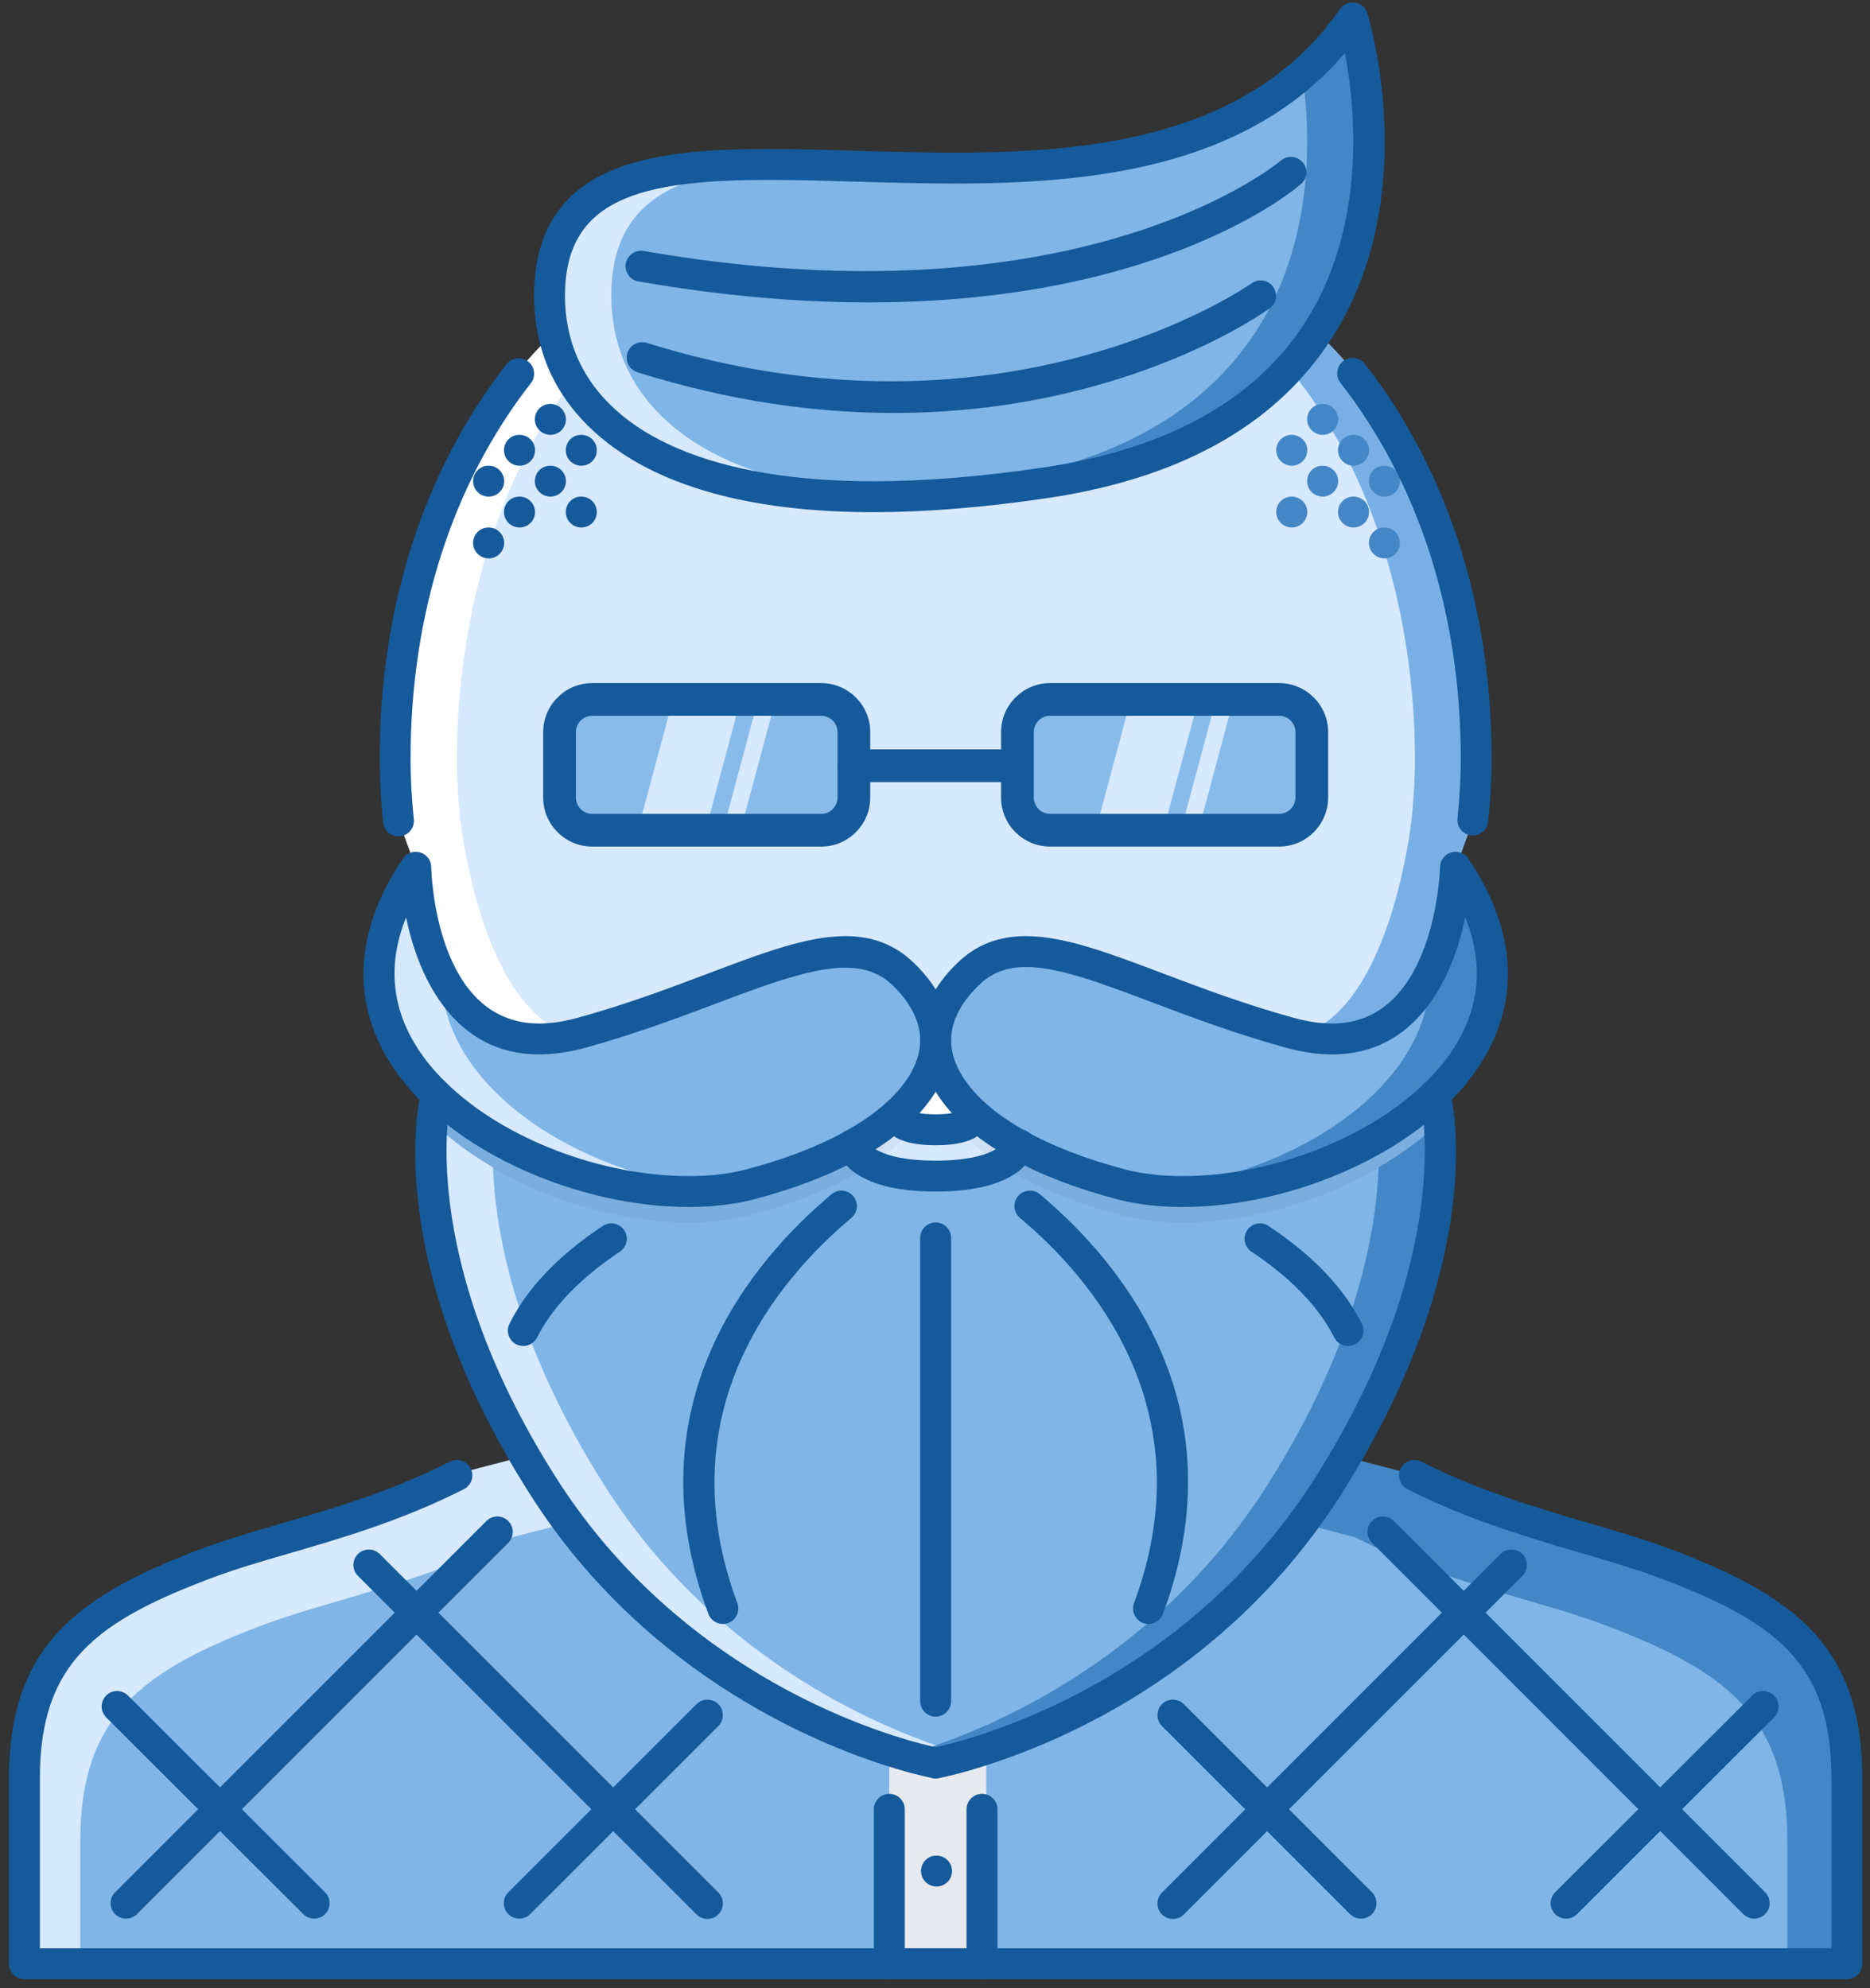 <svg width="79" height="84" viewBox="0 0 79 84" fill="none" xmlns="http://www.w3.org/2000/svg">
<rect x="0" y="0" width="79" height="84" fill="#333333" stroke="none"/>
<path d="M70.194 66.002C68.641 65.428 66.762 64.959 64.726 64.306C63.134 63.81 61.451 63.197 59.755 62.335L56.844 61.578C56.622 61.956 56.388 62.349 56.14 62.74C51.663 69.813 45.048 72.789 41.667 73.897C41.277 74.029 40.937 74.131 40.642 74.213L40.624 74.146C40.015 74.323 39.596 74.419 39.403 74.46C39.21 74.419 38.792 74.323 38.183 74.146L38.166 74.213C37.87 74.131 37.53 74.029 37.14 73.897C33.759 72.789 27.143 69.813 22.667 62.74C22.419 62.349 22.185 61.956 21.963 61.578L19.052 62.335C17.356 63.197 15.673 63.81 14.081 64.306C12.045 64.959 10.166 65.428 8.613 66.002C3.393 67.947 0.783 69.918 0.783 75.137C0.783 80.357 0.783 82.967 0.783 82.967H29.258H37.322H37.57H41.237H41.485H49.55H78.024C78.024 82.967 78.024 80.357 78.024 75.137C78.024 69.918 75.414 67.947 70.194 66.002Z" fill="#7FB5E7"/>
<path d="M3.393 77.747C3.393 72.527 6.003 70.557 11.223 68.613C12.776 68.038 14.655 67.569 16.691 66.916C18.283 66.419 19.966 65.806 21.662 64.945L23.811 64.387C23.419 63.862 23.034 63.319 22.667 62.74C22.419 62.349 22.185 61.956 21.963 61.578L19.052 62.335C17.356 63.197 15.673 63.81 14.081 64.306C12.045 64.959 10.166 65.428 8.613 66.002C3.393 67.947 0.783 69.918 0.783 75.137C0.783 80.357 0.783 82.967 0.783 82.967H3.393C3.393 81.69 3.393 79.97 3.393 77.747Z" fill="#D7E9FF"/>
<path d="M75.507 77.747C75.507 72.527 72.897 70.557 67.677 68.613C66.124 68.038 64.246 67.569 62.209 66.916C60.618 66.419 58.934 65.806 57.238 64.945L55.089 64.387C55.482 63.862 55.867 63.319 56.234 62.74C56.481 62.349 56.715 61.956 56.937 61.578L59.848 62.335C61.544 63.197 63.228 63.81 64.819 64.306C66.856 64.959 68.734 65.428 70.288 66.002C75.507 67.947 78.117 69.918 78.117 75.137C78.117 80.357 78.117 82.967 78.117 82.967H75.507C75.507 81.69 75.507 79.97 75.507 77.747Z" fill="#4487C6"/>
<path d="M41.666 73.898H37.57V82.968H41.666V73.898Z" fill="#E6E9ED"/>
<path d="M55.608 14.027L54.509 15.514C52.447 17.811 49.185 19.664 44.095 20.408C42.46 20.649 40.941 20.808 39.528 20.898C38.114 20.808 36.595 20.649 34.96 20.408C29.87 19.664 26.608 17.811 24.546 15.514L23.448 14.027C18.771 18.372 16.691 25.537 16.691 32.074C16.691 32.935 16.743 33.784 16.835 34.645L17.565 36.642C17.565 36.642 17.735 45.515 24.56 43.635C31.384 41.757 35.535 38.625 38.145 41.144C39.084 42.044 39.528 43.01 39.528 43.949C39.528 43.01 39.971 42.044 40.91 41.144C43.52 38.625 47.671 41.757 54.495 43.635C61.321 45.515 61.49 36.642 61.49 36.642L62.22 34.645C62.312 33.784 62.364 32.936 62.364 32.074C62.364 25.537 60.284 18.372 55.608 14.027Z" fill="#D7E9FF"/>
<path d="M36.074 33.696C36.074 34.456 35.452 35.078 34.692 35.078H25.02C24.26 35.078 23.638 34.456 23.638 33.696V30.933C23.638 30.173 24.26 29.551 25.02 29.551H34.692C35.452 29.551 36.074 30.173 36.074 30.933V32.356V33.696Z" fill="#88BBEA"/>
<path d="M26.946 35.078H29.808L31.288 29.551H28.428L26.946 35.078Z" fill="#D7E9FF"/>
<path d="M30.547 35.078H31.287L32.768 29.551H32.028L30.547 35.078Z" fill="#D7E9FF"/>
<path d="M55.418 33.696C55.418 34.456 54.796 35.078 54.036 35.078H44.364C43.605 35.078 42.983 34.456 42.983 33.696V30.933C42.983 30.173 43.605 29.551 44.364 29.551H54.036C54.796 29.551 55.418 30.173 55.418 30.933V32.356V33.696Z" fill="#88BBEA"/>
<path d="M46.29 35.078H49.151L50.632 29.551H47.771L46.29 35.078Z" fill="#D7E9FF"/>
<path d="M49.891 35.078H50.63L52.112 29.551H51.373L49.891 35.078Z" fill="#D7E9FF"/>
<path d="M34.692 35.769H25.02C23.877 35.769 22.947 34.839 22.947 33.696V30.933C22.947 29.79 23.877 28.86 25.02 28.86H34.692C35.835 28.86 36.764 29.79 36.764 30.933V33.696C36.764 34.839 35.835 35.769 34.692 35.769ZM25.02 30.242C24.639 30.242 24.329 30.551 24.329 30.933V33.696C24.329 34.077 24.639 34.387 25.02 34.387H34.692C35.073 34.387 35.383 34.077 35.383 33.696V30.933C35.383 30.552 35.073 30.242 34.692 30.242H25.02Z" fill="#155A9A"/>
<path d="M54.036 35.768H44.364C43.221 35.768 42.291 34.839 42.291 33.696V30.932C42.291 29.79 43.221 28.86 44.364 28.86H54.036C55.179 28.86 56.109 29.79 56.109 30.932V33.696C56.109 34.839 55.179 35.768 54.036 35.768ZM44.364 30.241C43.983 30.241 43.673 30.551 43.673 30.932V33.696C43.673 34.077 43.983 34.387 44.364 34.387H54.036C54.416 34.387 54.727 34.077 54.727 33.696V30.932C54.727 30.551 54.416 30.241 54.036 30.241H44.364Z" fill="#155A9A"/>
<path d="M42.983 33.046H36.074C35.692 33.046 35.383 32.737 35.383 32.355C35.383 31.973 35.692 31.664 36.074 31.664H42.983C43.364 31.664 43.673 31.973 43.673 32.355C43.673 32.737 43.364 33.046 42.983 33.046Z" fill="#155A9A"/>
<path d="M19.445 34.645C19.354 33.784 19.301 32.936 19.301 32.074C19.301 26.26 20.958 19.963 24.613 15.581C24.591 15.559 24.567 15.537 24.547 15.515L23.448 14.028C18.771 18.372 16.691 25.537 16.691 32.075C16.691 32.936 16.744 33.784 16.835 34.646L17.566 36.642C17.566 36.642 17.745 45.1 24.135 43.717C20.299 42.631 19.445 34.645 19.445 34.645Z" fill="white"/>
<path d="M59.631 34.645C59.723 33.784 59.775 32.936 59.775 32.074C59.775 26.26 58.118 19.963 54.463 15.581C54.485 15.559 54.509 15.537 54.53 15.515L55.628 14.028C60.305 18.372 62.385 25.537 62.385 32.075C62.385 32.936 62.333 33.784 62.241 34.646L61.511 36.642C61.511 36.642 61.331 45.1 54.941 43.717C58.777 42.631 59.631 34.645 59.631 34.645Z" fill="#78B0E6"/>
<path d="M54.575 19.677C54.214 19.677 53.916 19.385 53.916 19.025C53.916 18.664 54.202 18.372 54.561 18.372H54.575C54.934 18.372 55.227 18.664 55.227 19.025C55.227 19.385 54.934 19.677 54.575 19.677Z" fill="#4487C6"/>
<path d="M57.184 19.677C56.823 19.677 56.525 19.385 56.525 19.025C56.525 18.664 56.81 18.372 57.17 18.372H57.184C57.543 18.372 57.836 18.664 57.836 19.025C57.836 19.385 57.543 19.677 57.184 19.677Z" fill="#4487C6"/>
<path d="M58.489 20.982C58.129 20.982 57.831 20.69 57.831 20.33C57.831 19.969 58.116 19.677 58.475 19.677H58.489C58.849 19.677 59.142 19.969 59.142 20.33C59.142 20.69 58.849 20.982 58.489 20.982Z" fill="#4487C6"/>
<path d="M55.879 20.982C55.518 20.982 55.22 20.69 55.22 20.33C55.22 19.969 55.506 19.677 55.865 19.677H55.879C56.239 19.677 56.531 19.969 56.531 20.33C56.531 20.69 56.239 20.982 55.879 20.982Z" fill="#4487C6"/>
<path d="M54.575 22.287C54.214 22.287 53.916 21.995 53.916 21.635C53.916 21.274 54.202 20.982 54.561 20.982H54.575C54.934 20.982 55.227 21.274 55.227 21.635C55.227 21.995 54.934 22.287 54.575 22.287Z" fill="#4487C6"/>
<path d="M57.184 22.287C56.823 22.287 56.525 21.995 56.525 21.635C56.525 21.274 56.81 20.982 57.17 20.982H57.184C57.543 20.982 57.836 21.274 57.836 21.635C57.836 21.995 57.543 22.287 57.184 22.287Z" fill="#4487C6"/>
<path d="M58.489 23.592C58.129 23.592 57.831 23.3 57.831 22.94C57.831 22.579 58.116 22.287 58.475 22.287H58.489C58.849 22.287 59.142 22.579 59.142 22.94C59.142 23.3 58.849 23.592 58.489 23.592Z" fill="#4487C6"/>
<path d="M55.879 18.372C55.518 18.372 55.22 18.081 55.22 17.72C55.22 17.359 55.506 17.067 55.865 17.067H55.879C56.239 17.067 56.531 17.359 56.531 17.72C56.531 18.081 56.239 18.372 55.879 18.372Z" fill="#4487C6"/>
<path d="M24.561 19.677C24.2 19.677 23.902 19.385 23.902 19.025C23.902 18.664 24.187 18.372 24.547 18.372H24.561C24.92 18.372 25.213 18.664 25.213 19.025C25.213 19.385 24.92 19.677 24.561 19.677Z" fill="#155A9A"/>
<path d="M21.951 19.677C21.59 19.677 21.292 19.385 21.292 19.025C21.292 18.664 21.578 18.372 21.937 18.372H21.951C22.31 18.372 22.603 18.664 22.603 19.025C22.603 19.385 22.31 19.677 21.951 19.677Z" fill="#155A9A"/>
<path d="M20.646 20.982C20.285 20.982 19.987 20.69 19.987 20.33C19.987 19.969 20.272 19.677 20.632 19.677H20.646C21.005 19.677 21.298 19.969 21.298 20.33C21.298 20.69 21.005 20.982 20.646 20.982Z" fill="#155A9A"/>
<path d="M23.255 20.982C22.894 20.982 22.596 20.69 22.596 20.33C22.596 19.969 22.882 19.677 23.241 19.677H23.255C23.614 19.677 23.908 19.969 23.908 20.33C23.908 20.69 23.614 20.982 23.255 20.982Z" fill="#155A9A"/>
<path d="M24.561 22.287C24.2 22.287 23.902 21.995 23.902 21.635C23.902 21.274 24.187 20.982 24.547 20.982H24.561C24.92 20.982 25.213 21.274 25.213 21.635C25.213 21.995 24.92 22.287 24.561 22.287Z" fill="#155A9A"/>
<path d="M21.951 22.287C21.59 22.287 21.292 21.995 21.292 21.635C21.292 21.274 21.578 20.982 21.937 20.982H21.951C22.31 20.982 22.603 21.274 22.603 21.635C22.603 21.995 22.31 22.287 21.951 22.287Z" fill="#155A9A"/>
<path d="M20.646 23.592C20.285 23.592 19.987 23.3 19.987 22.94C19.987 22.579 20.272 22.287 20.632 22.287H20.646C21.005 22.287 21.298 22.579 21.298 22.94C21.298 23.3 21.005 23.592 20.646 23.592Z" fill="#155A9A"/>
<path d="M23.255 18.372C22.894 18.372 22.596 18.081 22.596 17.72C22.596 17.359 22.882 17.067 23.241 17.067H23.255C23.614 17.067 23.908 17.359 23.908 17.72C23.908 18.081 23.614 18.372 23.255 18.372Z" fill="#155A9A"/>
<path d="M39.568 79.705C39.207 79.705 38.909 79.413 38.909 79.053C38.909 78.692 39.194 78.4 39.553 78.4H39.568C39.927 78.4 40.22 78.692 40.22 79.053C40.22 79.413 39.927 79.705 39.568 79.705Z" fill="#155A9A"/>
<path d="M23.751 15.266C23.385 14.379 23.216 13.44 23.216 12.5C23.216 0.468 48.01 13.883 57.145 0.755C57.145 0.755 59.859 9.59 54.509 15.514C52.447 17.811 49.185 19.664 44.095 20.408C31.242 22.299 25.434 19.286 23.751 15.266Z" fill="#7FB5E7"/>
<path d="M57.145 0.755C56.509 1.669 55.791 2.442 55.018 3.116C55.445 6.148 55.528 11.496 51.899 15.514C49.837 17.811 46.575 19.664 41.485 20.408C39.301 20.73 37.335 20.899 35.543 20.956C37.964 21.051 40.793 20.894 44.095 20.408C49.185 19.664 52.447 17.811 54.509 15.514C59.859 9.59 57.145 0.755 57.145 0.755Z" fill="#4487C6"/>
<path d="M26.361 15.267C25.995 14.379 25.826 13.44 25.826 12.5C25.826 8.051 29.221 7.084 33.955 6.965C27.906 6.849 23.216 7.268 23.216 12.5C23.216 13.44 23.385 14.379 23.751 15.267C25.148 18.603 29.402 21.236 38.153 20.957C31.148 20.681 27.613 18.254 26.361 15.267Z" fill="#D7E9FF"/>
<path d="M38.145 41.144C39.084 42.044 39.528 43.01 39.528 43.949C39.528 45.032 38.953 46.102 37.871 47.081C37.361 47.537 36.736 47.981 35.991 48.386C34.817 49.038 33.369 49.599 31.673 50.043C27.783 51.048 21.754 49.469 18.427 46.245C15.921 43.831 14.956 40.491 17.565 36.641C17.565 36.641 17.735 45.515 24.56 43.635C31.385 41.757 35.535 38.625 38.145 41.144Z" fill="#7FB5E7"/>
<path d="M21.037 46.245C19.561 44.823 18.627 43.078 18.636 41.099C17.622 39.055 17.565 36.641 17.565 36.641C14.956 40.491 15.921 43.831 18.427 46.245C21.41 49.135 26.552 50.686 30.391 50.257C27.058 49.946 23.381 48.516 21.037 46.245Z" fill="#D7E9FF"/>
<path d="M61.49 36.641C64.1 40.491 63.134 43.831 60.629 46.245C57.301 49.469 51.272 51.048 47.383 50.043C45.687 49.599 44.239 49.038 43.064 48.386C42.32 47.981 41.694 47.537 41.184 47.081C40.102 46.102 39.528 45.032 39.528 43.949C39.528 43.009 39.971 42.044 40.91 41.144C43.52 38.625 47.671 41.757 54.495 43.635C61.321 45.515 61.49 36.641 61.49 36.641Z" fill="#7FB5E7"/>
<path d="M61.49 36.641C61.49 36.641 61.434 39.055 60.42 41.099C60.429 43.078 59.495 44.823 58.019 46.245C55.675 48.516 51.998 49.946 48.665 50.257C52.504 50.686 57.646 49.135 60.629 46.245C63.134 43.831 64.1 40.491 61.49 36.641Z" fill="#4487C6"/>
<path d="M39.528 47.734C37.792 47.734 37.871 47.081 37.871 47.081C38.953 46.102 39.528 45.032 39.528 43.949C39.528 45.032 40.103 46.102 41.184 47.081C41.184 47.081 41.264 47.734 39.528 47.734Z" fill="white"/>
<path d="M37.871 47.081C37.871 47.081 37.792 47.733 39.527 47.733C41.263 47.733 41.184 47.081 41.184 47.081C41.694 47.537 42.319 47.98 43.063 48.386C43.063 48.386 42.79 49.691 39.527 49.691C36.265 49.691 35.991 48.386 35.991 48.386C36.735 47.98 37.361 47.537 37.871 47.081Z" fill="#D7E9FF"/>
<g opacity="0.2">
<path opacity="0.2" d="M37.871 47.081C37.361 47.537 36.736 47.98 35.991 48.386C35.991 48.386 36.102 48.819 36.809 49.187C37.201 48.927 37.564 48.661 37.871 48.386C38.14 48.142 38.378 47.893 38.583 47.639C37.831 47.459 37.871 47.081 37.871 47.081Z" fill="black"/>
</g>
<g opacity="0.2">
<path opacity="0.2" d="M41.185 47.081C41.185 47.081 41.224 47.459 40.473 47.639C40.678 47.893 40.916 48.142 41.185 48.386C41.492 48.661 41.855 48.927 42.246 49.187C42.954 48.819 43.065 48.386 43.065 48.386C42.32 47.98 41.695 47.537 41.185 47.081Z" fill="black"/>
</g>
<path d="M60.629 46.245C57.302 49.469 51.273 51.048 47.384 50.043C45.688 49.599 44.24 49.039 43.065 48.386C43.065 48.386 42.791 49.691 39.528 49.691C36.266 49.691 35.992 48.386 35.992 48.386C34.817 49.039 33.369 49.599 31.673 50.043C27.784 51.048 21.755 49.469 18.427 46.245C18.427 46.245 16.679 52.901 22.916 62.741C27.784 70.426 35.183 73.271 38.184 74.146C39.033 74.394 39.528 74.485 39.528 74.485C39.528 74.485 40.35 74.341 41.668 73.898C45.049 72.789 51.664 69.813 56.141 62.74C56.388 62.349 56.623 61.957 56.844 61.578C62.235 52.379 60.629 46.245 60.629 46.245Z" fill="#7FB5E7"/>
<g opacity="0.2">
<path opacity="0.2" d="M35.991 48.386C34.816 49.039 33.368 49.599 31.672 50.043C27.783 51.048 21.754 49.469 18.426 46.245C18.426 46.245 18.324 46.644 18.257 47.377C18.314 47.434 18.368 47.494 18.426 47.55C21.754 50.774 27.783 52.353 31.672 51.348C33.368 50.904 34.816 50.343 35.991 49.691C36.286 49.529 36.55 49.359 36.809 49.188C36.102 48.819 35.991 48.386 35.991 48.386Z" fill="black"/>
</g>
<g opacity="0.2">
<path opacity="0.2" d="M60.798 47.377C60.732 46.642 60.63 46.245 60.63 46.245C57.303 49.469 51.273 51.048 47.384 50.043C45.688 49.599 44.24 49.039 43.065 48.386C43.065 48.386 42.954 48.819 42.247 49.188C42.506 49.359 42.77 49.529 43.065 49.691C44.24 50.343 45.688 50.904 47.384 51.348C51.273 52.353 57.303 50.774 60.63 47.55C60.688 47.494 60.742 47.434 60.798 47.377Z" fill="black"/>
</g>
<path d="M40.793 74.146C37.792 73.27 30.393 70.426 25.525 62.74C21.822 56.897 20.937 52.19 20.828 49.32C19.946 48.8 19.119 48.22 18.427 47.55C18.368 47.494 18.315 47.434 18.257 47.378C18.05 49.668 18.191 55.286 22.915 62.74C27.783 70.426 35.182 73.27 38.183 74.146C39.032 74.393 39.528 74.485 39.528 74.485C39.528 74.485 40.016 74.398 40.838 74.159C40.822 74.154 40.81 74.151 40.793 74.146Z" fill="#D7E9FF"/>
<path d="M38.275 74.146C41.276 73.27 48.675 70.426 53.543 62.74C57.247 56.897 58.131 52.19 58.241 49.32C59.122 48.8 59.95 48.22 60.642 47.55C60.7 47.494 60.754 47.434 60.811 47.378C61.019 49.668 60.877 55.286 56.153 62.74C51.285 70.426 43.886 73.27 40.885 74.146C40.036 74.393 39.541 74.485 39.541 74.485C39.541 74.485 39.053 74.398 38.23 74.159C38.247 74.154 38.258 74.151 38.275 74.146Z" fill="#4487C6"/>
<path d="M78.024 83.62H1.032C0.671 83.62 0.379 83.328 0.379 82.967V75.137C0.379 69.529 3.28 67.385 8.634 65.391C9.601 65.032 10.68 64.718 11.822 64.386C14.011 63.75 16.493 63.027 19.007 61.754C19.328 61.591 19.719 61.719 19.884 62.041C20.047 62.362 19.918 62.754 19.596 62.918C16.974 64.247 14.431 64.986 12.187 65.64C11.068 65.965 10.011 66.272 9.089 66.615C4.073 68.483 1.685 70.235 1.685 75.138V82.315H77.372V75.138C77.372 70.235 74.984 68.483 69.966 66.615C69.067 66.282 68.031 65.977 66.933 65.656C66.165 65.431 65.359 65.195 64.527 64.927C62.567 64.317 60.956 63.677 59.459 62.918C59.138 62.755 59.009 62.362 59.174 62.04C59.337 61.718 59.731 61.592 60.05 61.754C61.48 62.48 63.028 63.094 64.92 63.684C65.747 63.949 66.542 64.182 67.3 64.403C68.419 64.732 69.477 65.042 70.42 65.391C75.776 67.386 78.677 69.529 78.677 75.138V82.967C78.676 83.328 78.385 83.62 78.024 83.62Z" fill="#155A9A"/>
<path d="M62.222 35.298C62.198 35.298 62.175 35.297 62.152 35.294C61.794 35.256 61.534 34.935 61.572 34.577C61.666 33.69 61.712 32.871 61.712 32.075C61.712 25.943 59.955 20.446 56.63 16.176C56.408 15.892 56.459 15.482 56.743 15.26C57.027 15.037 57.436 15.09 57.659 15.374C61.164 19.875 63.017 25.65 63.017 32.075C63.017 32.918 62.968 33.782 62.869 34.714C62.834 35.05 62.551 35.298 62.222 35.298Z" fill="#155A9A"/>
<path d="M16.834 35.337C16.505 35.337 16.223 35.088 16.187 34.753C16.089 33.833 16.039 32.932 16.039 32.074C16.039 25.658 17.892 19.888 21.396 15.387C21.617 15.103 22.027 15.05 22.313 15.274C22.597 15.495 22.648 15.905 22.426 16.189C19.102 20.458 17.344 25.951 17.344 32.074C17.344 32.886 17.391 33.74 17.484 34.615C17.522 34.973 17.262 35.294 16.904 35.333C16.881 35.335 16.857 35.337 16.834 35.337Z" fill="#155A9A"/>
<path d="M41.485 83.62C41.125 83.62 40.833 83.328 40.833 82.967V76.442C40.833 76.082 41.125 75.79 41.485 75.79C41.846 75.79 42.138 76.082 42.138 76.442V82.967C42.138 83.328 41.846 83.62 41.485 83.62Z" fill="#155A9A"/>
<path d="M37.57 83.62C37.209 83.62 36.917 83.328 36.917 82.967V76.442C36.917 76.082 37.209 75.79 37.57 75.79C37.931 75.79 38.222 76.082 38.222 76.442V82.967C38.222 83.328 37.931 83.62 37.57 83.62Z" fill="#155A9A"/>
<path d="M29.096 50.996C25.087 50.996 20.617 49.275 17.973 46.714C14.844 43.699 14.507 39.991 17.025 36.275C17.185 36.04 17.476 35.934 17.75 36.016C18.023 36.097 18.212 36.344 18.218 36.629C18.223 36.899 18.407 43.245 22.778 43.244C23.272 43.244 23.814 43.164 24.387 43.007C26.465 42.435 28.299 41.742 29.918 41.13C32.255 40.248 34.1 39.551 35.713 39.551C36.871 39.551 37.815 39.919 38.599 40.674C39.633 41.666 40.181 42.799 40.181 43.949C40.181 45.206 39.533 46.457 38.309 47.564C37.736 48.078 37.062 48.546 36.304 48.959C35.068 49.645 33.564 50.222 31.838 50.675C31.012 50.888 30.09 50.996 29.096 50.996ZM17.155 38.759C15.889 41.892 17.307 44.26 18.88 45.776C21.297 48.118 25.403 49.691 29.096 49.691C29.979 49.691 30.791 49.597 31.51 49.412C33.128 48.987 34.53 48.451 35.675 47.815C36.35 47.448 36.941 47.039 37.436 46.594C38.377 45.743 38.876 44.828 38.876 43.949C38.876 43.163 38.467 42.356 37.694 41.615C36.25 40.224 33.906 41.02 30.378 42.351C28.734 42.973 26.869 43.677 24.734 44.265C24.048 44.453 23.39 44.549 22.778 44.549C19.266 44.55 17.702 41.432 17.155 38.759Z" fill="#155A9A"/>
<path d="M49.959 50.996C48.967 50.996 48.044 50.887 47.219 50.675C45.492 50.222 43.988 49.645 42.746 48.956C41.993 48.546 41.319 48.078 40.748 47.566C39.523 46.456 38.875 45.206 38.875 43.949C38.875 42.799 39.423 41.666 40.459 40.673C41.24 39.918 42.185 39.551 43.343 39.551C44.955 39.551 46.8 40.248 49.137 41.13C50.756 41.742 52.591 42.435 54.668 43.007C55.242 43.164 55.783 43.244 56.278 43.244C60.661 43.244 60.836 36.695 60.837 36.629C60.842 36.344 61.032 36.096 61.304 36.016C61.583 35.935 61.872 36.04 62.03 36.275C64.548 39.991 64.212 43.699 61.081 46.715C58.439 49.275 53.968 50.996 49.959 50.996ZM43.343 40.856C42.528 40.856 41.899 41.097 41.364 41.613C40.589 42.356 40.18 43.163 40.18 43.949C40.18 44.828 40.678 45.743 41.621 46.597C42.114 47.039 42.706 47.448 43.376 47.812C44.526 48.451 45.928 48.987 47.548 49.412C48.264 49.597 49.076 49.691 49.959 49.691C53.653 49.691 57.757 48.118 60.175 45.777C61.748 44.26 63.167 41.892 61.9 38.759C61.353 41.431 59.79 44.549 56.278 44.549C55.666 44.549 55.007 44.453 54.322 44.264C52.187 43.677 50.321 42.972 48.677 42.351C46.464 41.516 44.717 40.856 43.343 40.856Z" fill="#155A9A"/>
<path d="M39.527 48.386C38.522 48.386 37.855 48.185 37.49 47.773C37.195 47.441 37.212 47.099 37.223 47.002C37.267 46.644 37.6 46.398 37.95 46.432C38.227 46.467 38.444 46.672 38.505 46.929C38.601 46.979 38.875 47.081 39.527 47.081C40.18 47.081 40.454 46.979 40.55 46.929C40.611 46.672 40.827 46.467 41.105 46.432C41.454 46.392 41.788 46.644 41.831 47.002C41.843 47.099 41.859 47.441 41.565 47.773C41.199 48.185 40.533 48.386 39.527 48.386Z" fill="#155A9A"/>
<path d="M39.528 50.343C35.919 50.343 35.416 48.824 35.353 48.52C35.279 48.167 35.505 47.822 35.857 47.748C36.19 47.674 36.528 47.881 36.62 48.21C36.651 48.278 37.073 49.038 39.528 49.038C42.083 49.038 42.434 48.214 42.438 48.205C42.512 47.852 42.864 47.652 43.204 47.725C43.557 47.799 43.776 48.167 43.703 48.52C43.639 48.825 43.137 50.343 39.528 50.343Z" fill="#155A9A"/>
<path d="M39.527 75.138C39.216 75.138 38.942 74.915 38.886 74.597C38.823 74.243 39.06 73.905 39.414 73.842C39.423 73.84 40.213 73.699 41.458 73.28C44.874 72.159 51.243 69.258 55.589 62.391C55.832 62.007 56.063 61.622 56.281 61.248C61.448 52.431 60.012 46.468 59.996 46.408C59.909 46.06 60.117 45.705 60.465 45.614C60.811 45.525 61.169 45.731 61.259 46.081C61.328 46.341 62.871 52.583 57.407 61.908C57.181 62.293 56.943 62.691 56.692 63.088C52.127 70.3 45.447 73.344 41.871 74.517C40.527 74.971 39.675 75.121 39.64 75.127C39.602 75.134 39.565 75.138 39.527 75.138Z" fill="#155A9A"/>
<path d="M39.528 75.138C39.488 75.138 39.449 75.134 39.409 75.126C39.409 75.126 38.891 75.032 38 74.772C34.963 73.886 27.359 70.975 22.363 63.09C16.047 53.124 17.721 46.362 17.796 46.079C17.886 45.731 18.244 45.525 18.59 45.614C18.938 45.705 19.148 46.06 19.059 46.41C19.042 46.473 17.481 52.948 23.465 62.391C28.223 69.901 35.47 72.675 38.365 73.519C39.159 73.751 39.628 73.84 39.646 73.843C40.001 73.909 40.234 74.248 40.169 74.602C40.111 74.917 39.836 75.138 39.528 75.138Z" fill="#155A9A"/>
<path d="M39.528 72.528C39.167 72.528 38.875 72.236 38.875 71.875V52.301C38.875 51.94 39.167 51.648 39.528 51.648C39.888 51.648 40.18 51.94 40.18 52.301V71.875C40.18 72.236 39.888 72.528 39.528 72.528Z" fill="#155A9A"/>
<path d="M48.519 68.613C48.444 68.613 48.366 68.6 48.292 68.572C47.955 68.446 47.783 68.071 47.908 67.732C50.924 59.612 46.183 54.049 43.089 51.457C42.813 51.225 42.777 50.813 43.009 50.537C43.239 50.263 43.652 50.225 43.928 50.456C47.286 53.27 52.427 59.315 49.131 68.187C49.033 68.45 48.784 68.613 48.519 68.613Z" fill="#155A9A"/>
<path d="M56.949 56.868C56.709 56.868 56.48 56.736 56.365 56.506C55.561 54.896 54.02 53.647 52.869 52.883C52.569 52.683 52.487 52.279 52.686 51.979C52.886 51.676 53.294 51.598 53.59 51.796C55.458 53.035 56.783 54.424 57.532 55.924C57.693 56.247 57.563 56.639 57.24 56.8C57.146 56.846 57.047 56.868 56.949 56.868Z" fill="#155A9A"/>
<path d="M30.537 68.613C30.272 68.613 30.024 68.45 29.925 68.187C26.63 59.315 31.771 53.271 35.129 50.457C35.404 50.224 35.815 50.262 36.047 50.537C36.279 50.813 36.243 51.225 35.967 51.457C32.873 54.049 28.132 59.612 31.149 67.732C31.274 68.071 31.102 68.446 30.764 68.572C30.69 68.6 30.612 68.613 30.537 68.613Z" fill="#155A9A"/>
<path d="M22.108 56.868C22.009 56.868 21.91 56.845 21.816 56.8C21.493 56.639 21.363 56.246 21.524 55.924C22.273 54.424 23.599 53.035 25.465 51.796C25.762 51.597 26.169 51.677 26.37 51.979C26.569 52.279 26.488 52.683 26.187 52.883C25.036 53.647 23.495 54.896 22.691 56.506C22.576 56.736 22.347 56.868 22.108 56.868Z" fill="#155A9A"/>
<path d="M36.891 21.64C36.891 21.64 36.891 21.64 36.889 21.64C27.165 21.639 24.106 17.804 23.149 15.519C22.759 14.574 22.563 13.56 22.563 12.5C22.563 6.776 27.69 6.296 32.495 6.296C33.669 6.296 34.908 6.332 36.186 6.37C37.534 6.409 38.927 6.449 40.331 6.449C46.293 6.449 52.889 5.729 56.609 0.383C56.75 0.178 57 0.074 57.245 0.111C57.492 0.149 57.695 0.325 57.767 0.564C57.883 0.939 60.528 9.823 54.993 15.952C52.577 18.642 48.942 20.36 44.189 21.053C41.548 21.442 39.093 21.64 36.891 21.64ZM32.495 7.601C27.031 7.601 23.868 8.403 23.868 12.5C23.868 13.388 24.031 14.236 24.354 15.018C25.79 18.445 30.242 20.334 36.889 20.335H36.891C39.029 20.335 41.421 20.142 43.999 19.763C48.443 19.113 51.816 17.538 54.023 15.079C57.877 10.81 57.309 4.842 56.819 2.242C52.678 7.07 46.205 7.754 40.332 7.754C38.914 7.754 37.509 7.714 36.148 7.674C34.882 7.637 33.656 7.601 32.495 7.601Z" fill="#155A9A"/>
<path d="M36.707 12.777C33.831 12.777 30.592 12.52 26.967 11.89C26.613 11.828 26.375 11.491 26.437 11.136C26.498 10.779 26.842 10.544 27.192 10.604C45.734 13.829 54.025 6.859 54.106 6.788C54.379 6.552 54.791 6.58 55.026 6.852C55.263 7.123 55.237 7.534 54.965 7.771C54.682 8.019 49.076 12.777 36.707 12.777Z" fill="#155A9A"/>
<path d="M37.767 17.447C34.546 17.447 30.913 16.978 26.936 15.732C26.591 15.624 26.4 15.259 26.507 14.914C26.616 14.57 26.983 14.379 27.326 14.487C42.516 19.242 52.771 12.043 52.873 11.971C53.168 11.758 53.573 11.826 53.784 12.118C53.994 12.41 53.929 12.817 53.637 13.028C53.311 13.264 47.379 17.447 37.767 17.447Z" fill="#155A9A"/>
<path d="M49.55 81.075C49.383 81.075 49.217 81.011 49.089 80.884C48.834 80.629 48.834 80.216 49.089 79.961L63.39 65.66C63.642 65.406 64.055 65.402 64.313 65.658C64.567 65.911 64.57 66.324 64.315 66.58L50.012 80.884C49.884 81.011 49.717 81.075 49.55 81.075Z" fill="#155A9A"/>
<path d="M66.162 81.062C65.995 81.062 65.827 80.999 65.699 80.87C65.445 80.615 65.445 80.202 65.702 79.947L74.026 71.636C74.281 71.381 74.694 71.381 74.948 71.636C75.203 71.891 75.203 72.304 74.948 72.559L66.622 80.871C66.496 80.999 66.329 81.062 66.162 81.062Z" fill="#155A9A"/>
<path d="M57.497 81.062C57.331 81.062 57.163 80.999 57.036 80.871L49.089 72.924C48.834 72.669 48.834 72.256 49.089 72.001C49.344 71.747 49.757 71.747 50.012 72.001L57.959 79.948C58.214 80.203 58.214 80.616 57.959 80.871C57.831 80.999 57.664 81.062 57.497 81.062Z" fill="#155A9A"/>
<path d="M74.109 81.062C73.942 81.062 73.775 80.999 73.647 80.871L57.963 65.185C57.708 64.93 57.708 64.517 57.963 64.262C58.217 64.007 58.63 64.007 58.885 64.262L74.57 79.948C74.825 80.203 74.825 80.616 74.57 80.871C74.442 80.999 74.276 81.062 74.109 81.062Z" fill="#155A9A"/>
<path d="M29.885 81.075C29.718 81.075 29.551 81.011 29.424 80.884L15.121 66.582C14.867 66.327 14.867 65.914 15.121 65.659C15.376 65.404 15.789 65.404 16.044 65.659L30.346 79.961C30.601 80.216 30.601 80.629 30.346 80.884C30.219 81.011 30.052 81.075 29.885 81.075Z" fill="#155A9A"/>
<path d="M13.272 81.062C13.105 81.062 12.938 80.999 12.812 80.871L4.486 72.559C4.231 72.304 4.231 71.891 4.486 71.636C4.74 71.381 5.153 71.381 5.408 71.636L13.732 79.947C13.989 80.202 13.989 80.615 13.735 80.87C13.607 80.999 13.439 81.062 13.272 81.062Z" fill="#155A9A"/>
<path d="M21.937 81.062C21.77 81.062 21.603 80.999 21.476 80.871C21.221 80.616 21.221 80.203 21.476 79.948L29.424 72.001C29.679 71.747 30.092 71.747 30.347 72.001C30.602 72.256 30.602 72.669 30.347 72.924L22.398 80.871C22.271 80.999 22.104 81.062 21.937 81.062Z" fill="#155A9A"/>
<path d="M5.325 81.062C5.158 81.062 4.991 80.998 4.863 80.871C4.609 80.616 4.609 80.203 4.863 79.948L20.547 64.263C20.802 64.009 21.215 64.007 21.47 64.261C21.726 64.516 21.726 64.929 21.472 65.185L5.786 80.871C5.659 80.998 5.492 81.062 5.325 81.062Z" fill="#155A9A"/>
</svg>
